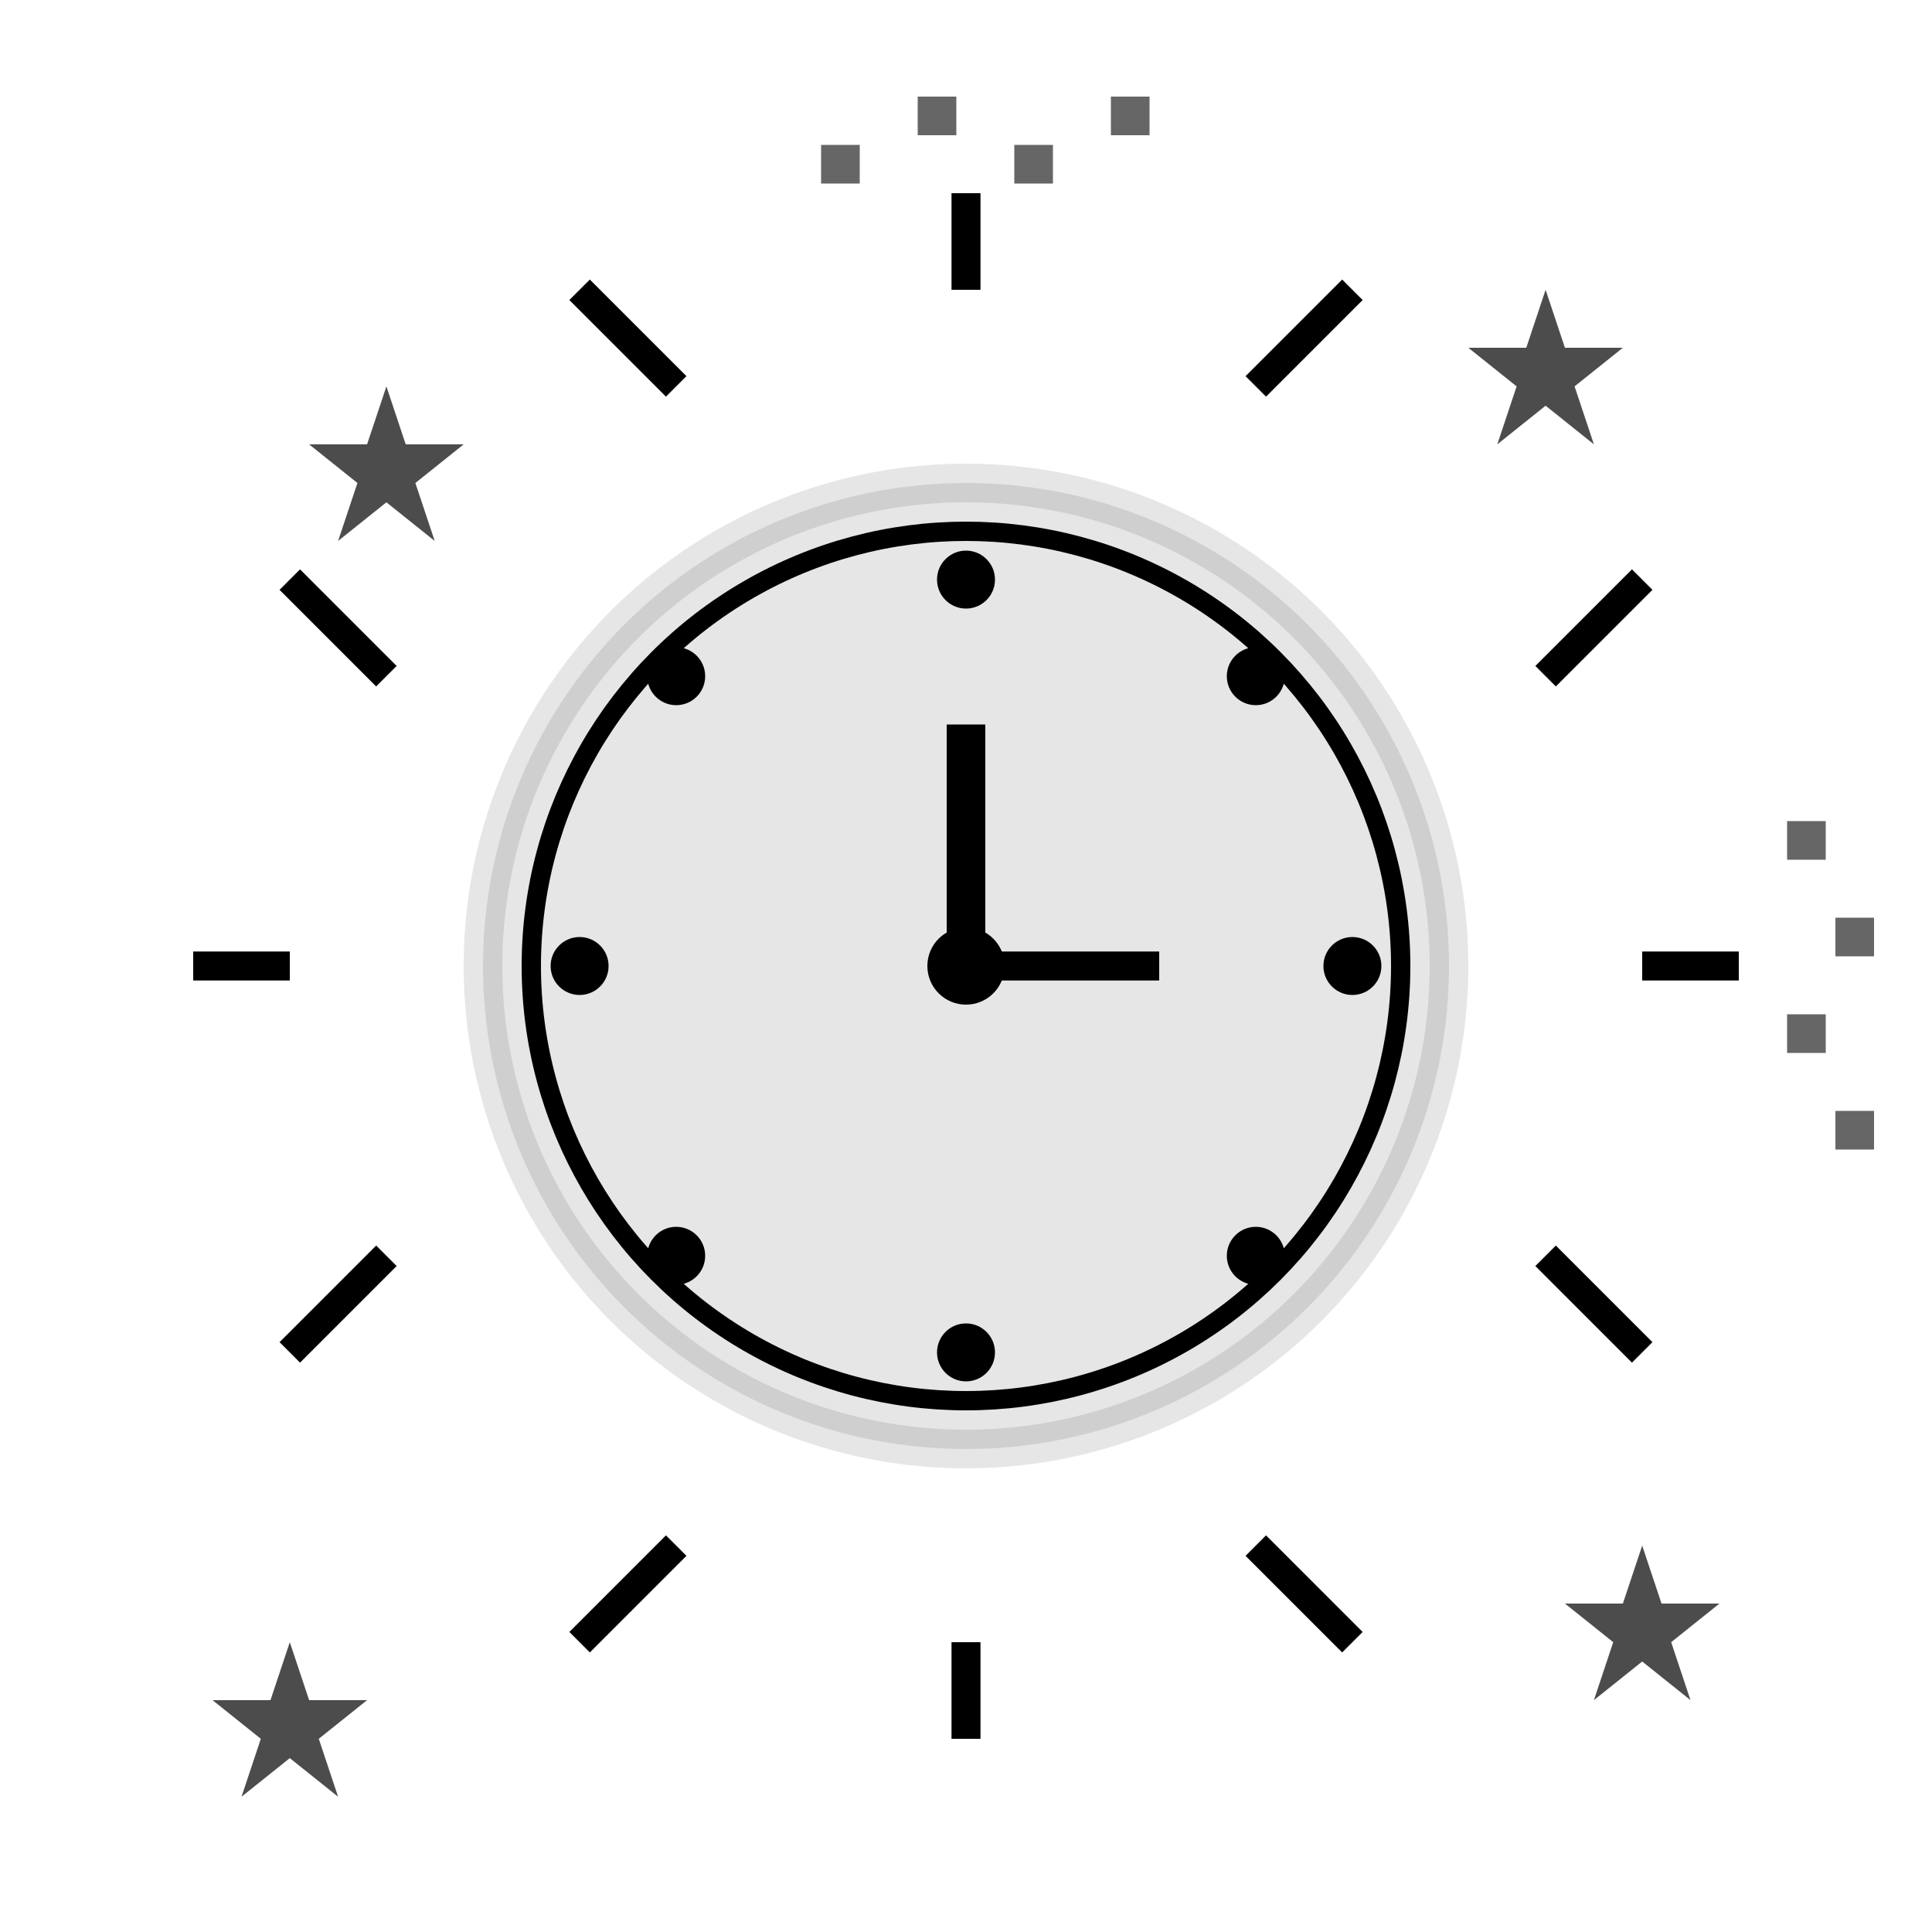 <svg width="200" height="200" viewBox="0 0 200 200" fill="none" xmlns="http://www.w3.org/2000/svg">
  <!-- Clock face -->
  <circle cx="100" cy="100" r="50" stroke="currentColor" stroke-width="4" fill="currentColor" opacity="0.1"/>
  <circle cx="100" cy="100" r="45" stroke="currentColor" stroke-width="2" fill="none"/>
  
  <!-- Clock numbers -->
  <circle cx="100" cy="60" r="3" fill="currentColor"/>
  <circle cx="130" cy="70" r="3" fill="currentColor"/>
  <circle cx="140" cy="100" r="3" fill="currentColor"/>
  <circle cx="130" cy="130" r="3" fill="currentColor"/>
  <circle cx="100" cy="140" r="3" fill="currentColor"/>
  <circle cx="70" cy="130" r="3" fill="currentColor"/>
  <circle cx="60" cy="100" r="3" fill="currentColor"/>
  <circle cx="70" cy="70" r="3" fill="currentColor"/>
  
  <!-- Clock hands pointing to future -->
  <path d="M100 100 L100 75" stroke="currentColor" stroke-width="4"/>
  <path d="M100 100 L120 100" stroke="currentColor" stroke-width="3"/>
  <circle cx="100" cy="100" r="4" fill="currentColor"/>
  
  <!-- Future sparkles/stars -->
  <path d="M40 40 L42 46 L48 46 L43 50 L45 56 L40 52 L35 56 L37 50 L32 46 L38 46 Z" fill="currentColor" opacity="0.7"/>
  <path d="M160 30 L162 36 L168 36 L163 40 L165 46 L160 42 L155 46 L157 40 L152 36 L158 36 Z" fill="currentColor" opacity="0.7"/>
  <path d="M170 160 L172 166 L178 166 L173 170 L175 176 L170 172 L165 176 L167 170 L162 166 L168 166 Z" fill="currentColor" opacity="0.7"/>
  <path d="M30 170 L32 176 L38 176 L33 180 L35 186 L30 182 L25 186 L27 180 L22 176 L28 176 Z" fill="currentColor" opacity="0.7"/>
  
  <!-- Innovation rays -->
  <path d="M100 30 L100 20" stroke="currentColor" stroke-width="3"/>
  <path d="M130 40 L140 30" stroke="currentColor" stroke-width="3"/>
  <path d="M160 70 L170 60" stroke="currentColor" stroke-width="3"/>
  <path d="M170 100 L180 100" stroke="currentColor" stroke-width="3"/>
  <path d="M160 130 L170 140" stroke="currentColor" stroke-width="3"/>
  <path d="M130 160 L140 170" stroke="currentColor" stroke-width="3"/>
  <path d="M100 170 L100 180" stroke="currentColor" stroke-width="3"/>
  <path d="M70 160 L60 170" stroke="currentColor" stroke-width="3"/>
  <path d="M40 130 L30 140" stroke="currentColor" stroke-width="3"/>
  <path d="M30 100 L20 100" stroke="currentColor" stroke-width="3"/>
  <path d="M40 70 L30 60" stroke="currentColor" stroke-width="3"/>
  <path d="M70 40 L60 30" stroke="currentColor" stroke-width="3"/>
  
  <!-- Digital elements -->
  <rect x="85" y="15" width="4" height="4" fill="currentColor" opacity="0.6"/>
  <rect x="95" y="10" width="4" height="4" fill="currentColor" opacity="0.6"/>
  <rect x="105" y="15" width="4" height="4" fill="currentColor" opacity="0.6"/>
  <rect x="115" y="10" width="4" height="4" fill="currentColor" opacity="0.6"/>
  
  <rect x="185" y="85" width="4" height="4" fill="currentColor" opacity="0.6"/>
  <rect x="190" y="95" width="4" height="4" fill="currentColor" opacity="0.6"/>
  <rect x="185" y="105" width="4" height="4" fill="currentColor" opacity="0.6"/>
  <rect x="190" y="115" width="4" height="4" fill="currentColor" opacity="0.6"/>
</svg>
